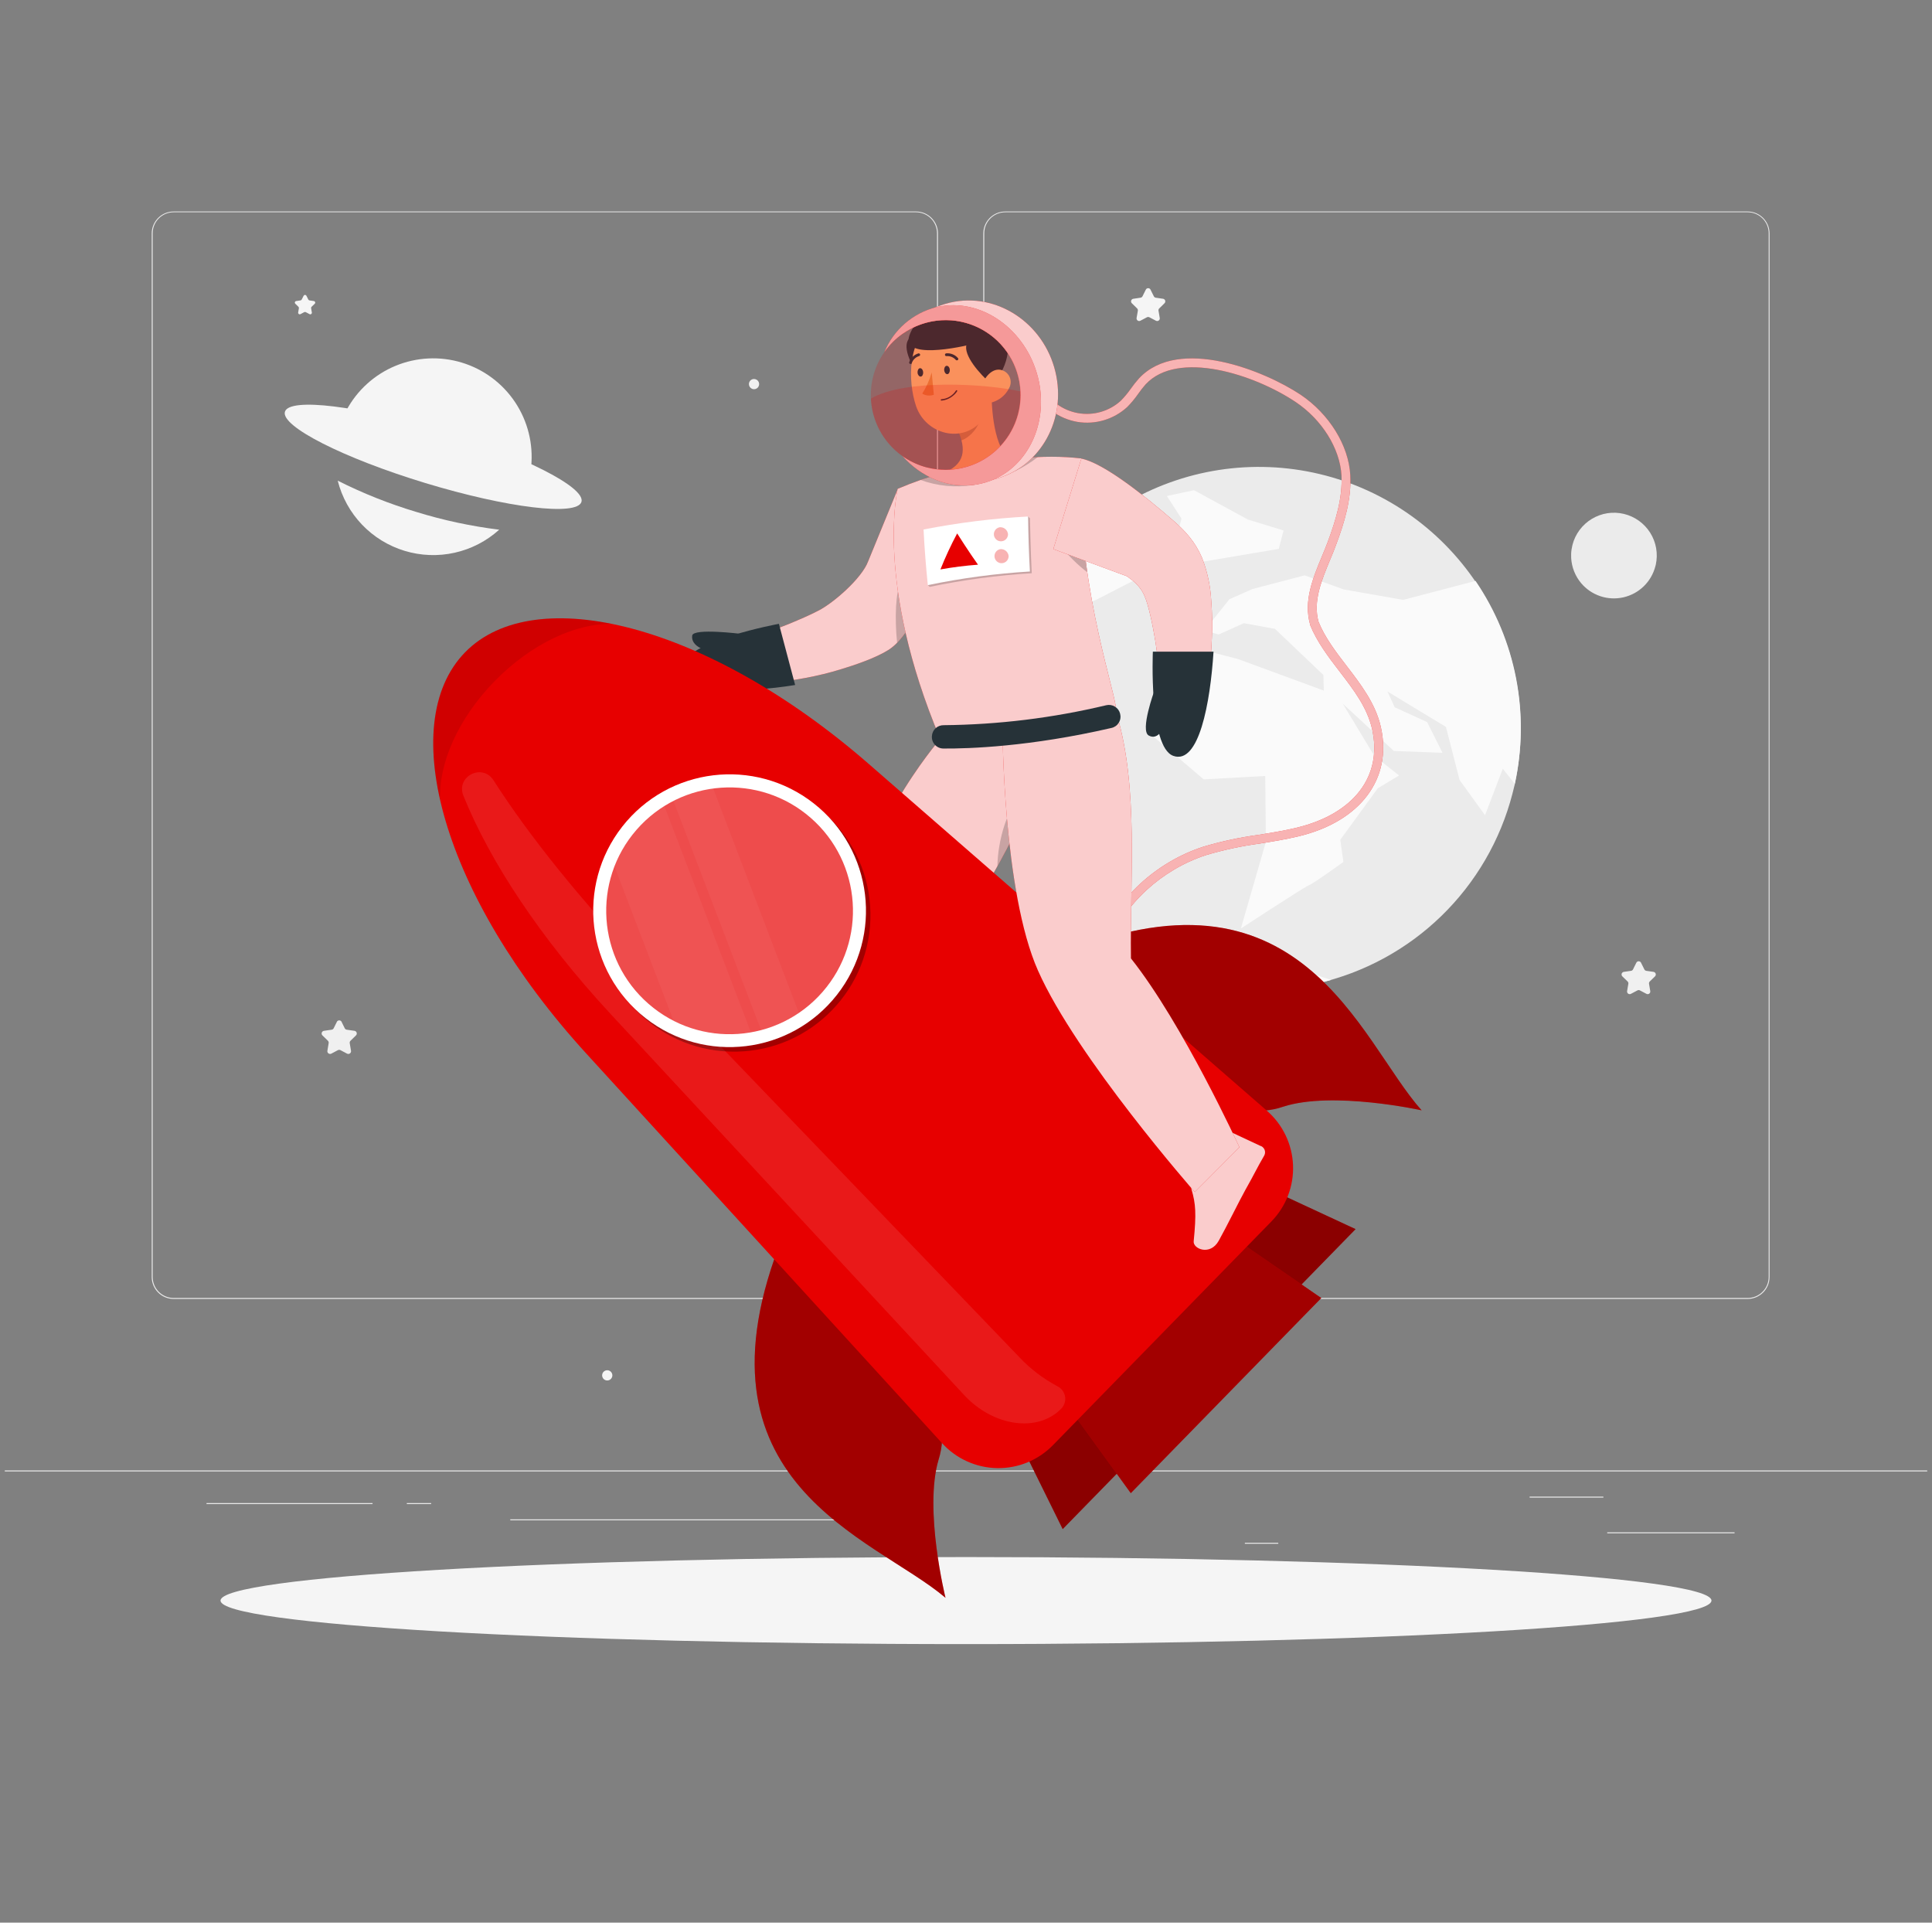 <svg width="201" height="200" viewBox="0 0 201 200" fill="none" xmlns="http://www.w3.org/2000/svg">
<rect x="0" y="0" width="201" height="200" fill="#808080" stroke="none"/>
<g clip-path="url(#clip0_1763_18302)">
<path d="M200.5 152.96H0.5V153.06H200.5V152.96Z" fill="#EBEBEB"/>
<path d="M180.46 159.396H167.212V159.496H180.46V159.396Z" fill="#EBEBEB"/>
<path d="M132.988 160.484H129.512V160.584H132.988V160.484Z" fill="#EBEBEB"/>
<path d="M166.812 155.684H159.136V155.784H166.812V155.684Z" fill="#EBEBEB"/>
<path d="M38.76 156.356H21.484V156.456H38.76V156.356Z" fill="#EBEBEB"/>
<path d="M44.856 156.356H42.324V156.456H44.856V156.356Z" fill="#EBEBEB"/>
<path d="M90.56 158.044H53.088V158.144H90.56V158.044Z" fill="#EBEBEB"/>
<path d="M95.3 135.12H18.064C17.459 135.119 16.879 134.878 16.451 134.45C16.024 134.021 15.784 133.441 15.784 132.836V24.264C15.789 23.662 16.032 23.087 16.459 22.663C16.885 22.239 17.462 22.001 18.064 22H95.3C95.906 22 96.487 22.241 96.915 22.669C97.343 23.097 97.584 23.678 97.584 24.284V132.836C97.584 133.442 97.343 134.023 96.915 134.451C96.487 134.879 95.906 135.12 95.3 135.12ZM18.064 22.08C17.485 22.081 16.931 22.312 16.522 22.721C16.113 23.131 15.884 23.686 15.884 24.264V132.836C15.884 133.415 16.113 133.969 16.522 134.379C16.931 134.788 17.485 135.019 18.064 135.02H95.3C95.879 135.019 96.434 134.789 96.843 134.379C97.252 133.97 97.483 133.415 97.484 132.836V24.264C97.483 23.685 97.252 23.13 96.843 22.721C96.434 22.311 95.879 22.081 95.3 22.08H18.064Z" fill="#EBEBEB"/>
<path d="M181.824 135.12H104.584C103.979 135.119 103.398 134.878 102.97 134.45C102.542 134.022 102.301 133.441 102.3 132.836V24.264C102.306 23.662 102.55 23.087 102.977 22.663C103.405 22.239 103.982 22.001 104.584 22H181.824C182.425 22.002 183.001 22.241 183.427 22.665C183.853 23.088 184.095 23.663 184.1 24.264V132.836C184.1 133.44 183.861 134.02 183.434 134.448C183.007 134.876 182.428 135.118 181.824 135.12ZM104.584 22.08C104.005 22.081 103.45 22.311 103.041 22.721C102.632 23.13 102.401 23.685 102.4 24.264V132.836C102.401 133.415 102.632 133.97 103.041 134.379C103.45 134.789 104.005 135.019 104.584 135.02H181.824C182.403 135.019 182.958 134.789 183.367 134.379C183.777 133.97 184.007 133.415 184.008 132.836V24.264C184.007 23.685 183.777 23.13 183.367 22.721C182.958 22.311 182.403 22.081 181.824 22.08H104.584Z" fill="#EBEBEB"/>
<path d="M119.204 30.136L118.864 30.82C118.844 30.859 118.816 30.893 118.78 30.919C118.745 30.945 118.703 30.962 118.66 30.968L117.904 31.08C117.854 31.087 117.806 31.108 117.767 31.141C117.728 31.173 117.699 31.216 117.683 31.265C117.668 31.313 117.666 31.365 117.678 31.414C117.69 31.463 117.716 31.508 117.752 31.544L118.3 32.08C118.331 32.111 118.355 32.149 118.369 32.19C118.382 32.232 118.386 32.276 118.38 32.32L118.248 33.072C118.238 33.123 118.243 33.175 118.263 33.223C118.282 33.271 118.314 33.313 118.356 33.343C118.398 33.373 118.448 33.391 118.5 33.394C118.551 33.397 118.603 33.385 118.648 33.36L119.324 33.004C119.364 32.984 119.408 32.974 119.452 32.974C119.496 32.974 119.54 32.984 119.58 33.004L120.256 33.36C120.301 33.385 120.353 33.397 120.404 33.394C120.456 33.391 120.506 33.373 120.548 33.343C120.59 33.313 120.622 33.271 120.641 33.223C120.66 33.175 120.666 33.123 120.656 33.072L120.528 32.32C120.519 32.276 120.522 32.231 120.536 32.189C120.55 32.147 120.575 32.109 120.608 32.08L121.152 31.544C121.188 31.508 121.214 31.463 121.226 31.414C121.238 31.365 121.236 31.313 121.22 31.265C121.205 31.216 121.176 31.173 121.137 31.141C121.098 31.108 121.05 31.087 121 31.08L120.244 30.968C120.201 30.962 120.159 30.945 120.124 30.919C120.088 30.893 120.059 30.859 120.04 30.82L119.7 30.136C119.678 30.088 119.644 30.048 119.6 30.019C119.556 29.991 119.504 29.976 119.452 29.976C119.4 29.976 119.348 29.991 119.304 30.019C119.26 30.048 119.225 30.088 119.204 30.136Z" fill="#F5F5F5"/>
<path d="M110.62 143.276L110.284 143.964C110.264 144.004 110.234 144.038 110.198 144.063C110.162 144.089 110.12 144.106 110.076 144.112L109.32 144.224C109.27 144.231 109.222 144.252 109.183 144.285C109.144 144.317 109.115 144.36 109.099 144.409C109.084 144.457 109.082 144.509 109.094 144.558C109.106 144.607 109.132 144.652 109.168 144.688L109.716 145.22C109.748 145.251 109.772 145.29 109.786 145.332C109.8 145.375 109.803 145.42 109.796 145.464L109.664 146.216C109.656 146.266 109.662 146.318 109.682 146.365C109.701 146.412 109.734 146.453 109.775 146.483C109.817 146.513 109.866 146.531 109.917 146.534C109.968 146.538 110.019 146.528 110.064 146.504L110.74 146.148C110.779 146.128 110.822 146.118 110.866 146.118C110.91 146.118 110.953 146.128 110.992 146.148L111.668 146.504C111.713 146.529 111.765 146.541 111.816 146.538C111.868 146.535 111.918 146.518 111.96 146.487C112.002 146.457 112.034 146.415 112.053 146.367C112.073 146.319 112.078 146.267 112.068 146.216L111.94 145.464C111.933 145.42 111.936 145.375 111.95 145.332C111.964 145.29 111.988 145.251 112.02 145.22L112.568 144.688C112.604 144.652 112.63 144.607 112.642 144.558C112.654 144.509 112.652 144.457 112.636 144.409C112.621 144.36 112.592 144.317 112.553 144.285C112.514 144.252 112.466 144.231 112.416 144.224L111.66 144.112C111.616 144.107 111.574 144.09 111.537 144.064C111.501 144.038 111.472 144.004 111.452 143.964L111.116 143.276C111.093 143.23 111.058 143.19 111.014 143.163C110.97 143.136 110.92 143.121 110.868 143.121C110.816 143.121 110.766 143.136 110.722 143.163C110.678 143.19 110.643 143.23 110.62 143.276Z" fill="#F0F0F0"/>
<path d="M170.236 100.152L169.896 100.836C169.877 100.876 169.848 100.91 169.812 100.937C169.777 100.963 169.736 100.981 169.692 100.988L168.936 101.096C168.886 101.104 168.838 101.126 168.8 101.159C168.761 101.192 168.732 101.235 168.716 101.283C168.701 101.332 168.699 101.384 168.711 101.433C168.722 101.483 168.748 101.528 168.784 101.564L169.332 102.096C169.364 102.127 169.387 102.166 169.4 102.208C169.414 102.251 169.416 102.296 169.408 102.34L169.28 103.092C169.27 103.143 169.275 103.195 169.295 103.243C169.314 103.291 169.346 103.333 169.388 103.363C169.43 103.394 169.48 103.411 169.532 103.414C169.583 103.417 169.635 103.405 169.68 103.38L170.356 103.024C170.395 103.002 170.439 102.991 170.484 102.991C170.529 102.991 170.573 103.002 170.612 103.024L171.288 103.38C171.333 103.405 171.385 103.417 171.436 103.414C171.488 103.411 171.538 103.394 171.58 103.363C171.622 103.333 171.654 103.291 171.673 103.243C171.692 103.195 171.698 103.143 171.688 103.092L171.56 102.34C171.552 102.296 171.554 102.251 171.567 102.208C171.581 102.166 171.604 102.127 171.636 102.096L172.184 101.564C172.22 101.528 172.245 101.483 172.257 101.433C172.269 101.384 172.267 101.332 172.251 101.283C172.236 101.235 172.207 101.192 172.168 101.159C172.129 101.126 172.082 101.104 172.032 101.096L171.276 100.988C171.232 100.981 171.191 100.963 171.155 100.937C171.12 100.91 171.091 100.876 171.072 100.836L170.732 100.152C170.71 100.104 170.676 100.064 170.632 100.035C170.588 100.007 170.536 99.992 170.484 99.992C170.432 99.992 170.38 100.007 170.336 100.035C170.292 100.064 170.257 100.104 170.236 100.152Z" fill="#F0F0F0"/>
<path d="M86.596 122.668L86.392 123.068C86.381 123.091 86.364 123.111 86.343 123.127C86.322 123.142 86.298 123.152 86.272 123.156L85.82 123.22C85.79 123.224 85.761 123.237 85.737 123.256C85.714 123.276 85.696 123.302 85.687 123.331C85.677 123.36 85.676 123.392 85.683 123.421C85.691 123.451 85.706 123.478 85.728 123.5L86.056 123.82C86.075 123.838 86.088 123.861 86.096 123.886C86.104 123.912 86.105 123.938 86.1 123.964L86.024 124.412C86.018 124.442 86.02 124.474 86.031 124.502C86.042 124.531 86.061 124.556 86.086 124.574C86.111 124.593 86.141 124.603 86.172 124.605C86.203 124.606 86.233 124.599 86.26 124.584L86.66 124.372C86.684 124.36 86.71 124.354 86.736 124.354C86.763 124.354 86.788 124.36 86.812 124.372L87.212 124.584C87.239 124.599 87.27 124.605 87.301 124.604C87.331 124.602 87.361 124.591 87.386 124.573C87.411 124.555 87.431 124.531 87.442 124.502C87.454 124.474 87.457 124.442 87.452 124.412L87.372 123.964C87.368 123.938 87.371 123.911 87.379 123.886C87.388 123.861 87.402 123.839 87.42 123.82L87.748 123.5C87.77 123.478 87.786 123.451 87.793 123.421C87.8 123.392 87.799 123.36 87.79 123.331C87.78 123.302 87.762 123.276 87.739 123.256C87.715 123.237 87.686 123.224 87.656 123.22L87.204 123.156C87.178 123.152 87.154 123.142 87.133 123.127C87.112 123.111 87.096 123.091 87.084 123.068L86.88 122.668C86.866 122.643 86.845 122.622 86.82 122.608C86.795 122.594 86.767 122.586 86.738 122.586C86.709 122.586 86.681 122.594 86.656 122.608C86.631 122.622 86.611 122.643 86.596 122.668Z" fill="#F0F0F0"/>
<path d="M132.372 122.668L132.168 123.068C132.157 123.091 132.14 123.111 132.119 123.127C132.098 123.142 132.074 123.152 132.048 123.156L131.596 123.22C131.566 123.224 131.537 123.237 131.513 123.256C131.49 123.276 131.472 123.302 131.463 123.331C131.453 123.36 131.452 123.392 131.459 123.422C131.466 123.451 131.482 123.479 131.504 123.5L131.832 123.82C131.85 123.839 131.864 123.861 131.873 123.886C131.881 123.911 131.884 123.938 131.88 123.964L131.8 124.412C131.795 124.442 131.799 124.472 131.81 124.5C131.822 124.528 131.841 124.552 131.865 124.57C131.89 124.588 131.919 124.599 131.949 124.601C131.979 124.604 132.009 124.598 132.036 124.584L132.436 124.372C132.46 124.36 132.486 124.354 132.512 124.354C132.538 124.354 132.564 124.36 132.588 124.372L132.988 124.584C133.015 124.599 133.045 124.607 133.076 124.605C133.107 124.603 133.137 124.593 133.162 124.574C133.187 124.556 133.206 124.531 133.217 124.502C133.228 124.474 133.23 124.442 133.224 124.412L133.148 123.964C133.143 123.938 133.144 123.912 133.152 123.886C133.16 123.861 133.173 123.838 133.192 123.82L133.52 123.5C133.542 123.479 133.558 123.451 133.565 123.422C133.572 123.392 133.571 123.36 133.561 123.331C133.552 123.302 133.534 123.276 133.511 123.256C133.487 123.237 133.458 123.224 133.428 123.22L132.976 123.156C132.95 123.152 132.926 123.142 132.905 123.127C132.884 123.111 132.867 123.091 132.856 123.068L132.652 122.668C132.637 122.644 132.617 122.624 132.592 122.61C132.568 122.597 132.54 122.589 132.512 122.589C132.484 122.589 132.456 122.597 132.432 122.61C132.407 122.624 132.387 122.644 132.372 122.668Z" fill="#F5F5F5"/>
<path d="M31.592 30.76L31.388 31.16C31.377 31.184 31.36 31.205 31.338 31.221C31.316 31.236 31.291 31.246 31.264 31.248L30.812 31.316C30.782 31.321 30.754 31.334 30.731 31.354C30.708 31.374 30.691 31.4 30.681 31.429C30.672 31.458 30.671 31.489 30.679 31.518C30.686 31.548 30.702 31.575 30.724 31.596L31.048 31.912C31.067 31.93 31.081 31.953 31.09 31.978C31.098 32.003 31.1 32.03 31.096 32.056L31.02 32.508C31.015 32.538 31.019 32.569 31.03 32.596C31.042 32.624 31.061 32.648 31.085 32.666C31.11 32.684 31.139 32.695 31.169 32.697C31.199 32.7 31.229 32.694 31.256 32.68L31.656 32.468C31.68 32.456 31.706 32.45 31.732 32.45C31.758 32.45 31.784 32.456 31.808 32.468L32.208 32.68C32.235 32.694 32.265 32.7 32.295 32.697C32.325 32.695 32.354 32.684 32.379 32.666C32.403 32.648 32.422 32.624 32.434 32.596C32.445 32.569 32.449 32.538 32.444 32.508L32.368 32.056C32.364 32.03 32.366 32.003 32.374 31.978C32.383 31.953 32.397 31.93 32.416 31.912L32.744 31.596C32.766 31.575 32.782 31.547 32.789 31.518C32.796 31.488 32.795 31.457 32.785 31.427C32.776 31.398 32.758 31.372 32.735 31.353C32.711 31.333 32.682 31.32 32.652 31.316L32.2 31.248C32.173 31.245 32.148 31.236 32.127 31.22C32.105 31.205 32.087 31.184 32.076 31.16L31.876 30.76C31.863 30.734 31.842 30.712 31.817 30.697C31.792 30.682 31.763 30.674 31.734 30.674C31.705 30.674 31.676 30.682 31.651 30.697C31.626 30.712 31.605 30.734 31.592 30.76Z" fill="#F5F5F5"/>
<path d="M35.068 106.252L34.716 106.96C34.696 107.001 34.666 107.037 34.63 107.063C34.592 107.09 34.549 107.106 34.504 107.112L33.704 107.228C33.652 107.235 33.603 107.257 33.562 107.29C33.522 107.324 33.491 107.369 33.475 107.419C33.459 107.469 33.457 107.523 33.47 107.574C33.483 107.625 33.51 107.672 33.548 107.708L34.112 108.26C34.145 108.292 34.17 108.332 34.184 108.376C34.198 108.42 34.2 108.467 34.192 108.512L34.06 109.312C34.053 109.362 34.06 109.414 34.08 109.46C34.1 109.507 34.132 109.548 34.173 109.578C34.213 109.608 34.262 109.627 34.312 109.632C34.363 109.638 34.414 109.629 34.46 109.608L35.156 109.24C35.197 109.218 35.242 109.207 35.288 109.207C35.334 109.207 35.379 109.218 35.42 109.24L36.12 109.608C36.166 109.629 36.217 109.638 36.268 109.632C36.318 109.627 36.367 109.608 36.407 109.578C36.448 109.548 36.48 109.507 36.5 109.46C36.52 109.414 36.527 109.362 36.52 109.312L36.384 108.512C36.377 108.466 36.38 108.419 36.395 108.376C36.409 108.332 36.435 108.292 36.468 108.26L37.032 107.708C37.07 107.672 37.097 107.625 37.11 107.574C37.123 107.523 37.121 107.469 37.105 107.419C37.089 107.369 37.059 107.324 37.018 107.29C36.977 107.257 36.928 107.235 36.876 107.228L36.076 107.112C36.031 107.106 35.988 107.09 35.951 107.063C35.914 107.037 35.884 107.001 35.864 106.96L35.516 106.252C35.489 106.218 35.456 106.19 35.417 106.171C35.378 106.152 35.335 106.143 35.292 106.143C35.249 106.143 35.206 106.152 35.167 106.171C35.129 106.19 35.095 106.218 35.068 106.252Z" fill="#F0F0F0"/>
<path d="M77.916 39.956C77.916 40.061 77.947 40.164 78.006 40.252C78.065 40.339 78.148 40.408 78.245 40.448C78.343 40.488 78.45 40.498 78.553 40.477C78.657 40.456 78.751 40.405 78.826 40.331C78.9 40.256 78.95 40.161 78.97 40.057C78.99 39.954 78.979 39.847 78.938 39.749C78.897 39.652 78.829 39.569 78.741 39.512C78.653 39.454 78.549 39.423 78.444 39.424C78.374 39.424 78.305 39.438 78.241 39.464C78.177 39.491 78.118 39.53 78.069 39.58C78.02 39.629 77.981 39.688 77.955 39.753C77.929 39.817 77.915 39.886 77.916 39.956Z" fill="#F0F0F0"/>
<path d="M63.176 143.6C63.47 143.6 63.708 143.362 63.708 143.068C63.708 142.774 63.47 142.536 63.176 142.536C62.882 142.536 62.644 142.774 62.644 143.068C62.644 143.362 62.882 143.6 63.176 143.6Z" fill="#F5F5F5"/>
<path d="M43.32 53.256C40.502 52.413 37.763 51.323 35.136 50C35.568 51.714 36.435 53.286 37.654 54.566C38.874 55.845 40.403 56.787 42.094 57.3C43.785 57.813 45.58 57.881 47.304 57.495C49.029 57.109 50.625 56.285 51.936 55.1C49.015 54.739 46.132 54.123 43.32 53.256Z" fill="#F5F5F5"/>
<path d="M45.068 46.732C48.7 47.836 52.804 47.132 55.26 48.54C55.496 46.18 54.906 43.812 53.591 41.838C52.276 39.865 50.316 38.409 48.048 37.719C45.779 37.029 43.341 37.148 41.15 38.054C38.958 38.961 37.15 40.6 36.032 42.692C38.848 42.904 41.436 45.628 45.068 46.732Z" fill="#F5F5F5"/>
<path d="M29.644 42.828C29.184 44.336 35.72 47.656 44.24 50.244C52.76 52.832 60.036 53.712 60.492 52.208C60.948 50.704 54.416 47.38 45.896 44.8C37.376 42.22 30.1 41.324 29.644 42.828Z" fill="#F5F5F5"/>
<path d="M157.348 82.572C156.095 87.41 153.535 91.81 149.949 95.29C146.363 98.771 141.888 101.198 137.015 102.306C132.142 103.414 127.058 103.16 122.319 101.572C117.58 99.985 113.37 97.124 110.148 93.304C106.34 88.785 104.104 83.152 103.776 77.252C103.672 75.397 103.762 73.536 104.044 71.7C104.186 70.764 104.375 69.836 104.612 68.92C106.414 62.029 110.842 56.118 116.949 52.453C123.056 48.788 130.355 47.66 137.283 49.31C144.212 50.961 150.218 55.259 154.016 61.283C157.814 67.308 159.102 74.581 157.604 81.544C157.52 81.884 157.436 82.228 157.348 82.572Z" fill="#EBEBEB"/>
<path d="M172.22 58.908C172.015 59.699 171.597 60.419 171.01 60.989C170.424 61.558 169.692 61.955 168.895 62.136C168.098 62.318 167.266 62.276 166.491 62.016C165.716 61.757 165.027 61.289 164.5 60.664C163.879 59.925 163.514 59.004 163.46 58.04C163.443 57.737 163.458 57.432 163.504 57.132C163.527 56.979 163.558 56.826 163.596 56.676C163.888 55.546 164.612 54.576 165.612 53.974C166.611 53.372 167.807 53.186 168.942 53.457C170.078 53.727 171.061 54.432 171.683 55.42C172.304 56.408 172.513 57.6 172.264 58.74C172.248 58.8 172.236 58.852 172.22 58.908Z" fill="#EBEBEB"/>
<path d="M157.592 81.536L156.348 79.964L154.5 84.8L151.852 81.14L150.432 75.616L144.352 71.932L145.1 73.572L148.472 75.108L150.072 78.308L145.016 78.12L139.7 73.2L142.98 78.632L145.556 80.664L143.34 82L139.44 87.356L139.764 89.664C139.764 89.664 136.564 91.972 136.216 92.064C135.868 92.156 129.096 96.588 129.096 96.588L131.7 87.572L131.632 80.72L125.232 81.072L120.02 76.636L123.524 69.248L126.144 67.868L128.812 68.56L137.724 71.836L137.684 70.216L132.644 65.416L129.404 64.828L126.8 66L125.3 65.6L127.9 62.336L130.3 61.272L135.736 59.848L139.796 61.316L145.984 62.4C145.984 62.4 151.064 61.076 153.512 60.428C155.594 63.483 157.029 66.931 157.731 70.561C158.432 74.191 158.385 77.925 157.592 81.536Z" fill="#FAFAFA"/>
<path d="M138.5 101.936C133.445 103.385 128.079 103.341 123.048 101.81C118.018 100.278 113.538 97.324 110.148 93.304L114.012 95.348L117.524 98.268L126.792 100.668L134.656 100.696L138.5 101.936Z" fill="#FAFAFA"/>
<path d="M124.22 50.992L121.396 51.596L122.92 53.944L121.604 59.024L133.04 57.096L133.536 55.18L129.828 54.044L124.22 50.992Z" fill="#FAFAFA"/>
<path d="M120.196 56.244L118.328 60.196L114.1 62.364L109.504 64.272L107.3 66.556L105.492 66.088C107.861 59.812 112.471 54.635 118.432 51.556L120.196 56.244Z" fill="#FAFAFA"/>
<path d="M115.132 82.572L111.828 84.972L111.692 87.448L111.324 88.86L111.128 91.24L110.132 90.564L108.232 86.888L106.632 81.076L104.468 77.792L103.756 77.232C103.652 75.377 103.742 73.516 104.024 71.68L104.864 72.7L108.58 72.26L111.876 73.112L112.596 76.16L113.9 78.892L116.9 80.56L115.132 82.572Z" fill="#FAFAFA"/>
<path d="M100.5 171.024C143.333 171.024 178.056 168.997 178.056 166.496C178.056 163.995 143.333 161.968 100.5 161.968C57.667 161.968 22.944 163.995 22.944 166.496C22.944 168.997 57.667 171.024 100.5 171.024Z" fill="#F5F5F5"/>
<path d="M92.444 67.6C93.96 66.632 94.844 64.664 96.044 63.352C98.444 60.748 102.152 56.496 102.712 54.08L93.4 50.88L90.316 58.4C89.664 60.144 86.76 62.692 85.148 63.52C84.204 64.012 83.172 64.448 82.124 64.884C80.02 65.732 77.76 66.484 75.572 67.24L76.124 71.212C77.398 71.223 78.672 71.17 79.94 71.052C81.2 70.932 82.464 70.772 83.728 70.532C85.026 70.297 86.308 69.983 87.568 69.592C88.864 69.2 91.108 68.448 92.444 67.6Z" fill="#E70000"/>
<path opacity="0.8" d="M92.444 67.6C93.96 66.632 94.844 64.664 96.044 63.352C98.444 60.748 102.152 56.496 102.712 54.08L93.4 50.88L90.316 58.4C89.664 60.144 86.76 62.692 85.148 63.52C84.204 64.012 83.172 64.448 82.124 64.884C80.02 65.732 77.76 66.484 75.572 67.24L76.124 71.212C77.398 71.223 78.672 71.17 79.94 71.052C81.2 70.932 82.464 70.772 83.728 70.532C85.026 70.297 86.308 69.983 87.568 69.592C88.864 69.2 91.108 68.448 92.444 67.6Z" fill="white"/>
<path d="M82.724 71.256L81.036 64.892C81.036 64.892 71.256 66.676 70.944 69.384C70.624 72.184 77.432 72.116 82.724 71.256Z" fill="#263238"/>
<path d="M75.7 67.94L77.116 65.94C77.116 65.94 72.148 65.312 72.016 66.108C71.852 67.2 73.328 67.944 75.7 67.94Z" fill="#263238"/>
<path d="M120.76 110.54C120.657 110.541 120.556 110.505 120.476 110.44C118.544 108.896 112.412 103.428 114.476 97.96C116.164 93.472 120.26 89.692 125.156 88.088C127.037 87.526 128.959 87.112 130.904 86.848C132.22 86.636 133.58 86.416 134.88 86.104C140.86 84.668 143.872 80.72 142.74 75.8C142.224 73.572 140.844 71.772 139.38 69.864C138.216 68.352 137.02 66.788 136.296 64.996C136.296 64.996 136.296 64.964 136.296 64.948C135.612 62.504 136.584 60.148 137.528 57.884C137.748 57.352 137.956 56.848 138.148 56.34C138.948 54.168 139.688 51.832 139.564 49.472C139.416 46.672 137.54 43.648 134.788 41.812C130.488 38.936 122.552 36.368 119.188 39.98C118.901 40.306 118.634 40.648 118.388 41.004C118.051 41.485 117.674 41.936 117.26 42.352C116.571 42.981 115.749 43.445 114.856 43.711C113.962 43.977 113.02 44.038 112.1 43.888C111.145 43.726 110.241 43.345 109.457 42.776C108.673 42.208 108.03 41.465 107.58 40.608C107.553 40.555 107.538 40.496 107.534 40.437C107.53 40.377 107.538 40.317 107.557 40.261C107.576 40.204 107.607 40.152 107.646 40.107C107.686 40.063 107.734 40.026 107.788 40C107.842 39.974 107.9 39.958 107.96 39.954C108.02 39.95 108.08 39.958 108.137 39.977C108.194 39.996 108.246 40.027 108.292 40.066C108.337 40.106 108.373 40.154 108.4 40.208C108.77 40.924 109.299 41.545 109.947 42.024C110.595 42.503 111.344 42.827 112.137 42.97C112.93 43.113 113.745 43.072 114.52 42.849C115.294 42.627 116.007 42.23 116.604 41.688C116.979 41.308 117.321 40.897 117.628 40.46C117.898 40.077 118.189 39.71 118.5 39.36C122.636 34.928 131.592 38.588 135.3 41.052C138.28 43.052 140.316 46.332 140.48 49.424C140.612 51.952 139.852 54.396 139.004 56.66C138.812 57.184 138.604 57.716 138.376 58.236C137.496 60.356 136.584 62.544 137.176 64.68C137.852 66.348 139.008 67.852 140.128 69.308C141.584 71.208 143.092 73.172 143.652 75.596C144.888 80.976 141.54 85.448 135.116 86.992C133.784 87.312 132.408 87.536 131.076 87.748C129.181 88.003 127.309 88.404 125.476 88.948C120.836 90.464 116.96 94.04 115.364 98.272C113.52 103.168 119.276 108.272 121.084 109.72C121.153 109.78 121.203 109.86 121.226 109.948C121.249 110.037 121.245 110.131 121.215 110.217C121.184 110.303 121.128 110.378 121.054 110.432C120.98 110.487 120.891 110.517 120.8 110.52L120.76 110.54Z" fill="#E70000"/>
<path opacity="0.7" d="M120.76 110.54C120.657 110.541 120.556 110.505 120.476 110.44C118.544 108.896 112.412 103.428 114.476 97.96C116.164 93.472 120.26 89.692 125.156 88.088C127.037 87.526 128.959 87.112 130.904 86.848C132.22 86.636 133.58 86.416 134.88 86.104C140.86 84.668 143.872 80.72 142.74 75.8C142.224 73.572 140.844 71.772 139.38 69.864C138.216 68.352 137.02 66.788 136.296 64.996C136.296 64.996 136.296 64.964 136.296 64.948C135.612 62.504 136.584 60.148 137.528 57.884C137.748 57.352 137.956 56.848 138.148 56.34C138.948 54.168 139.688 51.832 139.564 49.472C139.416 46.672 137.54 43.648 134.788 41.812C130.488 38.936 122.552 36.368 119.188 39.98C118.901 40.306 118.634 40.648 118.388 41.004C118.051 41.485 117.674 41.936 117.26 42.352C116.571 42.981 115.749 43.445 114.856 43.711C113.962 43.977 113.02 44.038 112.1 43.888C111.145 43.726 110.241 43.345 109.457 42.776C108.673 42.208 108.03 41.465 107.58 40.608C107.553 40.555 107.538 40.496 107.534 40.437C107.53 40.377 107.538 40.317 107.557 40.261C107.576 40.204 107.607 40.152 107.646 40.107C107.686 40.063 107.734 40.026 107.788 40C107.842 39.974 107.9 39.958 107.96 39.954C108.02 39.95 108.08 39.958 108.137 39.977C108.194 39.996 108.246 40.027 108.292 40.066C108.337 40.106 108.373 40.154 108.4 40.208C108.77 40.924 109.299 41.545 109.947 42.024C110.595 42.503 111.344 42.827 112.137 42.97C112.93 43.113 113.745 43.072 114.52 42.849C115.294 42.627 116.007 42.23 116.604 41.688C116.979 41.308 117.321 40.897 117.628 40.46C117.898 40.077 118.189 39.71 118.5 39.36C122.636 34.928 131.592 38.588 135.3 41.052C138.28 43.052 140.316 46.332 140.48 49.424C140.612 51.952 139.852 54.396 139.004 56.66C138.812 57.184 138.604 57.716 138.376 58.236C137.496 60.356 136.584 62.544 137.176 64.68C137.852 66.348 139.008 67.852 140.128 69.308C141.584 71.208 143.092 73.172 143.652 75.596C144.888 80.976 141.54 85.448 135.116 86.992C133.784 87.312 132.408 87.536 131.076 87.748C129.181 88.003 127.309 88.404 125.476 88.948C120.836 90.464 116.96 94.04 115.364 98.272C113.52 103.168 119.276 108.272 121.084 109.72C121.153 109.78 121.203 109.86 121.226 109.948C121.249 110.037 121.245 110.131 121.215 110.217C121.184 110.303 121.128 110.378 121.054 110.432C120.98 110.487 120.891 110.517 120.8 110.52L120.76 110.54Z" fill="white"/>
<path opacity="0.2" d="M93.7 60.672C93.184 61.532 93.068 64.272 93.332 66.864C94.356 65.832 95.1 64.38 96.052 63.34L96.252 63.124C95.196 61.636 93.996 60.144 93.7 60.672Z" fill="black"/>
<path d="M93.392 50.848C93.392 50.848 90.992 60.644 97.816 76.848L116.1 73.6C115.788 71.108 111.86 59.8 112.5 47.688C110.435 47.453 108.349 47.453 106.284 47.688C103.667 48.019 101.069 48.482 98.5 49.076C96.758 49.549 95.052 50.141 93.392 50.848Z" fill="#E70000"/>
<path opacity="0.8" d="M93.392 50.848C93.392 50.848 90.992 60.644 97.816 76.848L116.1 73.6C115.788 71.108 111.86 59.8 112.5 47.688C110.435 47.453 108.349 47.453 106.284 47.688C103.667 48.019 101.069 48.482 98.5 49.076C96.758 49.549 95.052 50.141 93.392 50.848Z" fill="white"/>
<path opacity="0.2" d="M110.384 56.836C111.182 57.836 112.095 58.738 113.104 59.524C112.984 58.688 112.872 57.832 112.78 56.96L110.384 56.836Z" fill="black"/>
<path d="M97.816 76.868C97.816 76.868 88.552 87.628 89.308 96.916C90.108 106.58 100.164 122.416 100.164 122.416L106.276 119.352C106.276 119.352 102.276 102.708 99.172 97.872C102.556 92.236 107.024 85.508 110.108 75.192C104.46 76.2 97.816 76.868 97.816 76.868Z" fill="#E70000"/>
<path opacity="0.8" d="M97.816 76.868C97.816 76.868 88.552 87.628 89.308 96.916C90.108 106.58 100.164 122.416 100.164 122.416L106.276 119.352C106.276 119.352 102.276 102.708 99.172 97.872C102.556 92.236 107.024 85.508 110.108 75.192C104.46 76.2 97.816 76.868 97.816 76.868Z" fill="white"/>
<path opacity="0.2" d="M106.5 82.5C104.82 83.768 103.796 87.496 103.768 90.1C105.188 87.558 106.463 84.938 107.588 82.252C107.4 82.213 107.205 82.216 107.017 82.258C106.83 82.301 106.653 82.383 106.5 82.5Z" fill="black"/>
<path d="M100.328 121.84L105.528 118.668C105.611 118.628 105.705 118.617 105.795 118.639C105.884 118.66 105.964 118.711 106.02 118.784L108.24 122.616C108.312 122.692 108.365 122.783 108.397 122.883C108.429 122.982 108.439 123.088 108.426 123.191C108.412 123.295 108.376 123.394 108.32 123.482C108.264 123.57 108.189 123.645 108.1 123.7C106.568 124.5 106.452 124.428 104.544 125.476C103.372 126.124 101.028 127.592 99.408 128.484C97.788 129.376 96.676 127.78 97.156 127.156C98.936 124.856 99.428 123.956 99.848 122.452C99.883 122.323 99.944 122.203 100.026 122.098C100.109 121.993 100.211 121.905 100.328 121.84Z" fill="#E70000"/>
<path opacity="0.8" d="M100.328 121.84L105.528 118.668C105.611 118.628 105.705 118.617 105.795 118.639C105.884 118.66 105.964 118.711 106.02 118.784L108.24 122.616C108.312 122.692 108.365 122.783 108.397 122.883C108.429 122.982 108.439 123.088 108.426 123.191C108.412 123.295 108.376 123.394 108.32 123.482C108.264 123.57 108.189 123.645 108.1 123.7C106.568 124.5 106.452 124.428 104.544 125.476C103.372 126.124 101.028 127.592 99.408 128.484C97.788 129.376 96.676 127.78 97.156 127.156C98.936 124.856 99.428 123.956 99.848 122.452C99.883 122.323 99.944 122.203 100.026 122.098C100.109 121.993 100.211 121.905 100.328 121.84Z" fill="white"/>
<path d="M141.032 127.856L110.56 159.06L105.316 148.428L130.28 122.864L141.032 127.856Z" fill="#E70000"/>
<path opacity="0.4" d="M141.032 127.856L110.56 159.06L105.316 148.428L130.28 122.864L141.032 127.856Z" fill="black"/>
<path d="M137.464 135.024L117.644 155.324L108.768 143.072L125.008 126.444L137.464 135.024Z" fill="#E70000"/>
<path opacity="0.3" d="M137.464 135.024L117.644 155.324L108.768 143.072L125.008 126.444L137.464 135.024Z" fill="black"/>
<path d="M81.464 128.548C81.464 128.548 89.264 136.856 95.964 144.084C96.897 145.116 97.544 146.375 97.839 147.735C98.135 149.095 98.069 150.509 97.648 151.836C96.1 157.036 98.368 166.208 98.368 166.208C90.956 159.888 71.052 154.36 81.464 128.548Z" fill="#E70000"/>
<path opacity="0.3" d="M81.464 128.548C81.464 128.548 89.264 136.856 95.964 144.084C96.897 145.116 97.544 146.375 97.839 147.735C98.135 149.095 98.069 150.509 97.648 151.836C96.1 157.036 98.368 166.208 98.368 166.208C90.956 159.888 71.052 154.36 81.464 128.548Z" fill="black"/>
<path d="M109.84 99.492C109.84 99.492 118.332 107.092 125.716 113.62C126.77 114.528 128.044 115.144 129.41 115.407C130.777 115.67 132.188 115.571 133.504 115.12C138.648 113.448 147.904 115.5 147.904 115.5C141.396 108.24 135.4 88.472 109.84 99.492Z" fill="#E70000"/>
<path opacity="0.3" d="M109.84 99.492C109.84 99.492 118.332 107.092 125.716 113.62C126.77 114.528 128.044 115.144 129.41 115.407C130.777 115.67 132.188 115.571 133.504 115.12C138.648 113.448 147.904 115.5 147.904 115.5C141.396 108.24 135.4 88.472 109.84 99.492Z" fill="black"/>
<path d="M90.38 79.464C73.68 64.924 55.652 60.404 48.38 67.864C41.108 75.324 46.056 93.232 60.984 109.58L98.024 150.14C98.752 150.936 99.634 151.575 100.618 152.018C101.601 152.461 102.664 152.699 103.743 152.717C104.821 152.735 105.892 152.533 106.889 152.123C107.887 151.712 108.79 151.103 109.544 150.332L132.276 127.056C133.029 126.284 133.617 125.366 134.004 124.359C134.39 123.352 134.567 122.277 134.523 121.199C134.479 120.121 134.216 119.064 133.749 118.091C133.282 117.119 132.622 116.252 131.808 115.544L90.38 79.464Z" fill="#E70000"/>
<path opacity="0.1" d="M110.016 144.204C110.221 144.306 110.399 144.455 110.536 144.639C110.673 144.823 110.765 145.037 110.804 145.263C110.843 145.489 110.828 145.721 110.76 145.94C110.693 146.159 110.575 146.359 110.416 146.524C107.976 149.044 103.356 148.404 100.312 145.12L63.564 105.52C56.18 97.564 50.928 89.52 48.208 82.764C47.408 80.764 50.184 79.36 51.34 81.164C55.024 86.92 60.516 93.792 67.392 100.956L106.072 141.2C107.212 142.412 108.545 143.427 110.016 144.204Z" fill="white"/>
<path opacity="0.1" d="M63.74 64.916C60.004 64.78 55.312 66.916 51.456 70.86C47.6 74.804 45.584 79.548 45.804 83.284C44.296 76.744 45.084 71.228 48.376 67.852C51.668 64.476 57.168 63.56 63.74 64.916Z" fill="black"/>
<path opacity="0.3" d="M76.653 109.393C84.488 109.237 90.712 102.76 90.556 94.925C90.4 87.091 83.923 80.867 76.089 81.022C68.254 81.178 62.03 87.656 62.186 95.49C62.342 103.324 68.819 109.549 76.653 109.393Z" fill="black"/>
<path d="M87.074 103.486C91.907 97.318 90.824 88.4 84.656 83.567C78.488 78.734 69.57 79.817 64.738 85.985C59.905 92.153 60.987 101.071 67.155 105.903C73.323 110.736 82.241 109.654 87.074 103.486Z" fill="white"/>
<path opacity="0.7" d="M85.58 103.18C90.238 97.836 89.683 89.728 84.339 85.07C78.995 80.411 70.887 80.967 66.228 86.311C61.57 91.654 62.126 99.763 67.469 104.421C72.813 109.079 80.921 108.524 85.58 103.18Z" fill="#E70000"/>
<g opacity="0.2">
<path opacity="0.2" d="M66.724 85.764C65.502 87.005 64.549 88.485 63.924 90.112L70.068 106.168C72.55 107.429 75.374 107.85 78.116 107.368L69.116 83.84C68.244 84.383 67.441 85.029 66.724 85.764Z" fill="white"/>
<path opacity="0.2" d="M70.06 83.308L79.176 107.144C80.579 106.777 81.91 106.175 83.112 105.364L74.192 82C72.749 82.193 71.351 82.636 70.06 83.308Z" fill="white"/>
</g>
<path d="M124.056 122.96L126.772 117.54C126.821 117.463 126.895 117.405 126.982 117.376C127.068 117.347 127.162 117.348 127.248 117.38L131.088 119.18C131.189 119.207 131.283 119.255 131.362 119.322C131.442 119.39 131.506 119.474 131.55 119.568C131.593 119.663 131.615 119.766 131.614 119.871C131.613 119.975 131.589 120.078 131.544 120.172C130.68 121.66 130.612 121.924 129.544 123.816C128.896 124.98 127.692 127.456 126.796 129.064C125.9 130.672 124.112 129.908 124.188 129.128C124.472 126.244 124.4 125.212 123.964 123.732C123.927 123.604 123.915 123.469 123.931 123.336C123.947 123.204 123.99 123.076 124.056 122.96Z" fill="#E70000"/>
<path opacity="0.8" d="M124.056 122.96L126.772 117.54C126.821 117.463 126.895 117.405 126.982 117.376C127.068 117.347 127.162 117.348 127.248 117.38L131.088 119.18C131.189 119.207 131.283 119.255 131.362 119.322C131.442 119.39 131.506 119.474 131.55 119.568C131.593 119.663 131.615 119.766 131.614 119.871C131.613 119.975 131.589 120.078 131.544 120.172C130.68 121.66 130.612 121.924 129.544 123.816C128.896 124.98 127.692 127.456 126.796 129.064C125.9 130.672 124.112 129.908 124.188 129.128C124.472 126.244 124.4 125.212 123.964 123.732C123.927 123.604 123.915 123.469 123.931 123.336C123.947 123.204 123.99 123.076 124.056 122.96Z" fill="white"/>
<path d="M104.296 75.716C104.296 75.716 104.332 92.74 107.992 100.968C112 110 124.304 124 124.304 124L128.944 119.34C128.944 119.34 123.092 106.54 117.66 99.696C117.548 91.264 118.46 82.064 116.22 74.42C112.283 75.148 108.297 75.581 104.296 75.716Z" fill="#E70000"/>
<path opacity="0.8" d="M104.296 75.716C104.296 75.716 104.332 92.74 107.992 100.968C112 110 124.304 124 124.304 124L128.944 119.34C128.944 119.34 123.092 106.54 117.66 99.696C117.548 91.264 118.46 82.064 116.22 74.42C112.283 75.148 108.297 75.581 104.296 75.716Z" fill="white"/>
<path d="M115.628 75.724C107.144 77.684 100.756 77.884 98.152 77.864C97.987 77.865 97.824 77.831 97.672 77.766C97.521 77.7 97.385 77.604 97.272 77.484C97.16 77.363 97.073 77.221 97.018 77.065C96.963 76.91 96.94 76.745 96.952 76.58C96.966 76.268 97.102 75.974 97.33 75.761C97.558 75.547 97.86 75.431 98.172 75.436C103.871 75.382 109.545 74.685 115.088 73.36C115.242 73.323 115.401 73.317 115.557 73.342C115.713 73.367 115.863 73.423 115.997 73.505C116.132 73.588 116.249 73.697 116.341 73.825C116.434 73.953 116.5 74.098 116.536 74.252C116.576 74.409 116.584 74.572 116.56 74.731C116.536 74.891 116.48 75.044 116.395 75.181C116.31 75.319 116.199 75.438 116.067 75.531C115.935 75.624 115.786 75.69 115.628 75.724Z" fill="#263238"/>
<path d="M125.036 57.976C124.316 56.324 123.316 55.228 121.968 54.068C119.3 51.76 114.9 48.184 112.5 47.704L109.584 57.116L117.248 59.944C118.764 61.024 119.104 61.736 119.552 63.492C119.82 64.524 120.016 65.624 120.208 66.744C120.564 68.98 120.812 71.36 121.048 73.656L125.048 74C125.343 72.761 125.574 71.507 125.74 70.244C125.904 68.992 126.028 67.724 126.076 66.436C126.138 65.119 126.117 63.799 126.012 62.484C125.932 60.939 125.603 59.416 125.036 57.976Z" fill="#E70000"/>
<path opacity="0.8" d="M125.036 57.976C124.316 56.324 123.316 55.228 121.968 54.068C119.3 51.76 114.9 48.184 112.5 47.704L109.584 57.116L117.248 59.944C118.764 61.024 119.104 61.736 119.552 63.492C119.82 64.524 120.016 65.624 120.208 66.744C120.564 68.98 120.812 71.36 121.048 73.656L125.048 74C125.343 72.761 125.574 71.507 125.74 70.244C125.904 68.992 126.028 67.724 126.076 66.436C126.138 65.119 126.117 63.799 126.012 62.484C125.932 60.939 125.603 59.416 125.036 57.976Z" fill="white"/>
<path d="M126.252 67.788H119.94C119.94 67.788 119.504 77.724 122.072 78.628C124.728 79.576 125.912 73.14 126.252 67.788Z" fill="#263238"/>
<path d="M121.724 73.672L120.1 71.848C120.1 71.848 118.584 75.996 119.508 76.508C120.432 77.02 121.2 76 121.724 73.672Z" fill="#263238"/>
<path opacity="0.2" d="M106.264 47.696C103.654 48.025 101.063 48.485 98.5 49.076C97.52 49.332 96.576 49.64 95.764 49.924C97.509 50.561 99.388 50.745 101.224 50.46C101.88 50.351 102.52 50.165 103.132 49.904C104.892 49.462 106.54 48.659 107.972 47.544C107.408 47.572 106.832 47.62 106.264 47.696Z" fill="black"/>
<path d="M103.16 40.308C103.12 42.584 103.408 46.708 105.208 47.884C105.208 47.884 105.232 48.88 101.512 49.532C98.476 50.064 98.372 49.1 98.372 49.1C100.72 48.076 100.332 46.268 99.6 44.636L103.16 40.308Z" fill="#FFB573"/>
<path opacity="0.2" d="M101.7 42.072L99.596 44.636C99.77 45.014 99.912 45.406 100.02 45.808C100.936 45.508 102.04 44.252 101.964 43.252C101.947 42.846 101.857 42.447 101.7 42.072Z" fill="black"/>
<path d="M96.204 40.06C95.128 38.6 93.912 36.484 94.436 35.436C94.96 34.388 97.144 33.776 98.136 34.544C99.38 35.516 98.472 38.536 96.204 40.06Z" fill="#263238"/>
<path d="M103.3 37.2C103.392 40.228 103.6 42 102.22 43.684C100.144 46.22 96.3 45.18 95.304 42.24C94.412 39.6 94.416 35.072 97.252 33.6C97.877 33.274 98.576 33.113 99.281 33.133C99.986 33.153 100.674 33.353 101.28 33.713C101.886 34.074 102.39 34.584 102.743 35.194C103.097 35.804 103.289 36.495 103.3 37.2Z" fill="#FFB573"/>
<path d="M103.196 40.028C101.852 38.828 100.24 36.976 100.548 35.844C100.856 34.712 102.872 33.68 103.996 34.244C105.408 34.94 105.116 38.084 103.196 40.028Z" fill="#263238"/>
<path d="M101.7 35.656C99.632 36.228 93.784 37.38 94.604 34.916C95.424 32.452 98.64 31.984 99.804 32.516C100.968 33.048 101.888 31.64 101.888 31.64C102.056 32.04 101.164 33.14 99.888 33.32C98.612 33.5 105.4 32.32 103.62 34.736C101.84 37.152 101.7 35.656 101.7 35.656Z" fill="#263238"/>
<path d="M104.968 40.4C104.797 40.737 104.562 41.036 104.275 41.281C103.988 41.526 103.655 41.712 103.296 41.828C102.336 42.136 101.82 41.284 102.056 40.356C102.268 39.52 103.028 38.356 104.008 38.456C104.222 38.481 104.426 38.559 104.603 38.684C104.779 38.808 104.921 38.974 105.016 39.167C105.112 39.361 105.157 39.575 105.149 39.79C105.14 40.005 105.078 40.215 104.968 40.4Z" fill="#FFB573"/>
<path d="M98.812 38.448C98.836 38.692 98.724 38.904 98.564 38.92C98.404 38.936 98.256 38.748 98.232 38.52C98.208 38.292 98.32 38.064 98.48 38.052C98.64 38.04 98.788 38.204 98.812 38.448Z" fill="#263238"/>
<path d="M96.04 38.704C96.064 38.948 95.952 39.16 95.792 39.172C95.632 39.184 95.48 39 95.46 38.772C95.44 38.544 95.548 38.316 95.708 38.3C95.868 38.284 96.016 38.456 96.04 38.704Z" fill="#263238"/>
<path d="M96.932 38.744C96.709 39.52 96.379 40.262 95.952 40.948C96.131 41.054 96.332 41.12 96.539 41.139C96.747 41.158 96.956 41.131 97.152 41.06L96.932 38.744Z" fill="#ED893E"/>
<path d="M99.14 41.176C98.801 41.462 98.382 41.635 97.94 41.672C97.921 41.672 97.903 41.665 97.889 41.651C97.876 41.638 97.868 41.619 97.868 41.6C97.868 41.581 97.876 41.563 97.889 41.549C97.903 41.536 97.921 41.528 97.94 41.528C98.246 41.508 98.543 41.415 98.806 41.258C99.07 41.101 99.292 40.884 99.456 40.624C99.46 40.616 99.466 40.608 99.473 40.602C99.48 40.596 99.489 40.592 99.498 40.589C99.507 40.587 99.516 40.586 99.526 40.587C99.535 40.588 99.544 40.591 99.552 40.596C99.569 40.605 99.582 40.62 99.588 40.638C99.594 40.656 99.592 40.675 99.584 40.692C99.466 40.878 99.315 41.042 99.14 41.176Z" fill="#263238"/>
<path d="M99.644 37.444C99.617 37.47 99.581 37.484 99.544 37.484C99.507 37.484 99.471 37.47 99.444 37.444C99.326 37.306 99.177 37.198 99.01 37.129C98.842 37.059 98.661 37.03 98.48 37.044C98.461 37.047 98.442 37.047 98.423 37.043C98.404 37.039 98.386 37.031 98.371 37.02C98.355 37.008 98.342 36.994 98.332 36.978C98.322 36.961 98.315 36.943 98.312 36.924C98.306 36.886 98.316 36.847 98.338 36.816C98.36 36.784 98.394 36.763 98.432 36.756C98.661 36.733 98.892 36.766 99.105 36.851C99.319 36.936 99.509 37.071 99.66 37.244C99.673 37.257 99.684 37.273 99.691 37.291C99.699 37.308 99.702 37.327 99.702 37.346C99.702 37.365 99.699 37.384 99.691 37.401C99.684 37.419 99.673 37.435 99.66 37.448L99.644 37.444Z" fill="#263238"/>
<path d="M94.82 37.828C94.8 37.844 94.776 37.855 94.751 37.86C94.726 37.864 94.7 37.861 94.676 37.852C94.658 37.846 94.642 37.836 94.628 37.823C94.614 37.81 94.603 37.795 94.595 37.778C94.587 37.761 94.582 37.742 94.582 37.723C94.582 37.704 94.585 37.685 94.592 37.668C94.668 37.451 94.795 37.256 94.962 37.098C95.129 36.94 95.331 36.824 95.552 36.76C95.571 36.756 95.59 36.756 95.609 36.759C95.627 36.763 95.645 36.77 95.661 36.78C95.677 36.791 95.691 36.804 95.702 36.82C95.712 36.836 95.72 36.853 95.724 36.872C95.728 36.891 95.728 36.91 95.725 36.929C95.721 36.947 95.714 36.965 95.704 36.981C95.693 36.997 95.68 37.011 95.664 37.022C95.648 37.032 95.631 37.04 95.612 37.044C95.438 37.096 95.279 37.189 95.149 37.315C95.018 37.441 94.919 37.596 94.86 37.768C94.851 37.791 94.838 37.811 94.82 37.828Z" fill="#263238"/>
<path d="M109.904 39.152C110.84 44.1 107.94 48.78 103.368 49.876C103.192 49.916 103.012 49.952 102.832 49.984C100.628 50.361 98.363 49.882 96.5 48.644C97.765 48.959 99.089 48.951 100.35 48.621C101.612 48.292 102.77 47.651 103.719 46.757C104.668 45.863 105.378 44.746 105.783 43.506C106.188 42.267 106.276 40.946 106.038 39.664C105.8 38.383 105.244 37.181 104.421 36.17C103.598 35.159 102.534 34.371 101.327 33.877C100.121 33.384 98.809 33.202 97.514 33.347C96.218 33.492 94.98 33.96 93.912 34.708C94.808 33.505 96.002 32.557 97.376 31.956C97.993 31.691 98.639 31.499 99.3 31.384C104.184 30.536 108.928 34 109.904 39.152Z" fill="#E70000"/>
<path opacity="0.8" d="M109.904 39.152C110.84 44.1 107.94 48.78 103.368 49.876C103.192 49.916 103.012 49.952 102.832 49.984C100.628 50.361 98.363 49.882 96.5 48.644C97.765 48.959 99.089 48.951 100.35 48.621C101.612 48.292 102.77 47.651 103.719 46.757C104.668 45.863 105.378 44.746 105.783 43.506C106.188 42.267 106.276 40.946 106.038 39.664C105.8 38.383 105.244 37.181 104.421 36.17C103.598 35.159 102.534 34.371 101.327 33.877C100.121 33.384 98.809 33.202 97.514 33.347C96.218 33.492 94.98 33.96 93.912 34.708C94.808 33.505 96.002 32.557 97.376 31.956C97.993 31.691 98.639 31.499 99.3 31.384C104.184 30.536 108.928 34 109.904 39.152Z" fill="white"/>
<path d="M108.1 39.752C108.976 44.176 106.928 48.332 103.388 49.876C102.816 50.121 102.217 50.297 101.604 50.4C98.716 50.872 95.852 49.66 93.872 47.424C95.034 48.255 96.401 48.75 97.825 48.855C99.249 48.961 100.675 48.673 101.946 48.023C103.218 47.373 104.286 46.386 105.034 45.17C105.783 43.954 106.182 42.556 106.189 41.128C106.197 39.7 105.811 38.298 105.075 37.074C104.339 35.851 103.281 34.853 102.016 34.19C100.751 33.528 99.328 33.225 97.903 33.317C96.478 33.408 95.106 33.889 93.936 34.708C93.178 35.233 92.522 35.892 92 36.652C92.468 35.5 93.2 34.474 94.138 33.658C95.077 32.842 96.194 32.259 97.4 31.956C97.572 31.916 97.744 31.884 97.916 31.852C102.5 31.088 107.068 34.632 108.1 39.752Z" fill="#E70000"/>
<path opacity="0.6" d="M108.1 39.752C108.976 44.176 106.928 48.332 103.388 49.876C102.816 50.121 102.217 50.297 101.604 50.4C98.716 50.872 95.852 49.66 93.872 47.424C95.034 48.255 96.401 48.75 97.825 48.855C99.249 48.961 100.675 48.673 101.946 48.023C103.218 47.373 104.286 46.386 105.034 45.17C105.783 43.954 106.182 42.556 106.189 41.128C106.197 39.7 105.811 38.298 105.075 37.074C104.339 35.851 103.281 34.853 102.016 34.19C100.751 33.528 99.328 33.225 97.903 33.317C96.478 33.408 95.106 33.889 93.936 34.708C93.178 35.233 92.522 35.892 92 36.652C92.468 35.5 93.2 34.474 94.138 33.658C95.077 32.842 96.194 32.259 97.4 31.956C97.572 31.916 97.744 31.884 97.916 31.852C102.5 31.088 107.068 34.632 108.1 39.752Z" fill="white"/>
<path opacity="0.2" d="M106.164 40.716C106.237 42.255 105.853 43.781 105.059 45.1C104.266 46.42 103.098 47.475 101.705 48.132C100.312 48.789 98.755 49.017 97.232 48.789C95.709 48.561 94.287 47.887 93.147 46.851C92.007 45.815 91.2 44.465 90.828 42.97C90.456 41.475 90.535 39.904 91.055 38.454C91.576 37.005 92.515 35.742 93.753 34.826C94.992 33.91 96.474 33.382 98.012 33.308C99.034 33.259 100.055 33.412 101.018 33.758C101.98 34.104 102.866 34.636 103.623 35.324C104.38 36.012 104.994 36.842 105.43 37.767C105.866 38.692 106.115 39.694 106.164 40.716Z" fill="#E70000"/>
<path opacity="0.2" d="M90.604 41.46C90.703 43.523 91.617 45.463 93.146 46.852C94.675 48.242 96.693 48.967 98.756 48.868C100.819 48.769 102.759 47.855 104.148 46.326C105.538 44.797 106.263 42.779 106.164 40.716C102.668 39.928 94.212 39.376 90.604 41.46Z" fill="#E70000"/>
<path opacity="0.2" d="M107.34 59.628C103.772 59.842 100.223 60.317 96.724 61.048L96.528 60.868L106.96 53.728L107.152 53.908C107.152 53.908 107.236 57.732 107.34 59.628Z" fill="black"/>
<path d="M107.148 59.448C103.578 59.662 100.029 60.137 96.528 60.868C96.332 58.952 96.18 57.024 96.084 55.08C99.674 54.378 103.308 53.926 106.96 53.728C106.981 55.645 107.044 57.552 107.148 59.448Z" fill="white"/>
<path opacity="0.3" d="M104.872 55.576C104.871 55.717 104.83 55.855 104.753 55.973C104.677 56.091 104.568 56.184 104.44 56.243C104.311 56.301 104.169 56.321 104.03 56.3C103.891 56.28 103.76 56.22 103.654 56.128C103.547 56.036 103.47 55.915 103.43 55.78C103.39 55.645 103.39 55.501 103.429 55.366C103.469 55.231 103.546 55.11 103.652 55.017C103.758 54.925 103.889 54.865 104.028 54.844C104.236 54.832 104.441 54.902 104.599 55.038C104.757 55.175 104.855 55.368 104.872 55.576Z" fill="#E70000"/>
<path opacity="0.3" d="M104.936 57.852C104.935 57.993 104.894 58.131 104.817 58.249C104.741 58.367 104.632 58.461 104.503 58.519C104.375 58.577 104.232 58.597 104.093 58.577C103.953 58.556 103.823 58.496 103.716 58.403C103.61 58.311 103.533 58.19 103.493 58.054C103.454 57.919 103.454 57.775 103.494 57.64C103.534 57.505 103.612 57.384 103.719 57.291C103.825 57.199 103.956 57.14 104.096 57.12C104.304 57.109 104.507 57.179 104.664 57.316C104.821 57.452 104.919 57.645 104.936 57.852Z" fill="#E70000"/>
<path d="M97.84 59.232C99.133 59.001 100.438 58.837 101.748 58.74C100.88 57.54 99.58 55.488 99.58 55.488C98.931 56.703 98.35 57.953 97.84 59.232Z" fill="#E70000"/>
</g>
<defs>
<clipPath id="clip0_1763_18302">
<rect width="200" height="200" fill="white" transform="translate(0.5)"/>
</clipPath>
</defs>
</svg>

